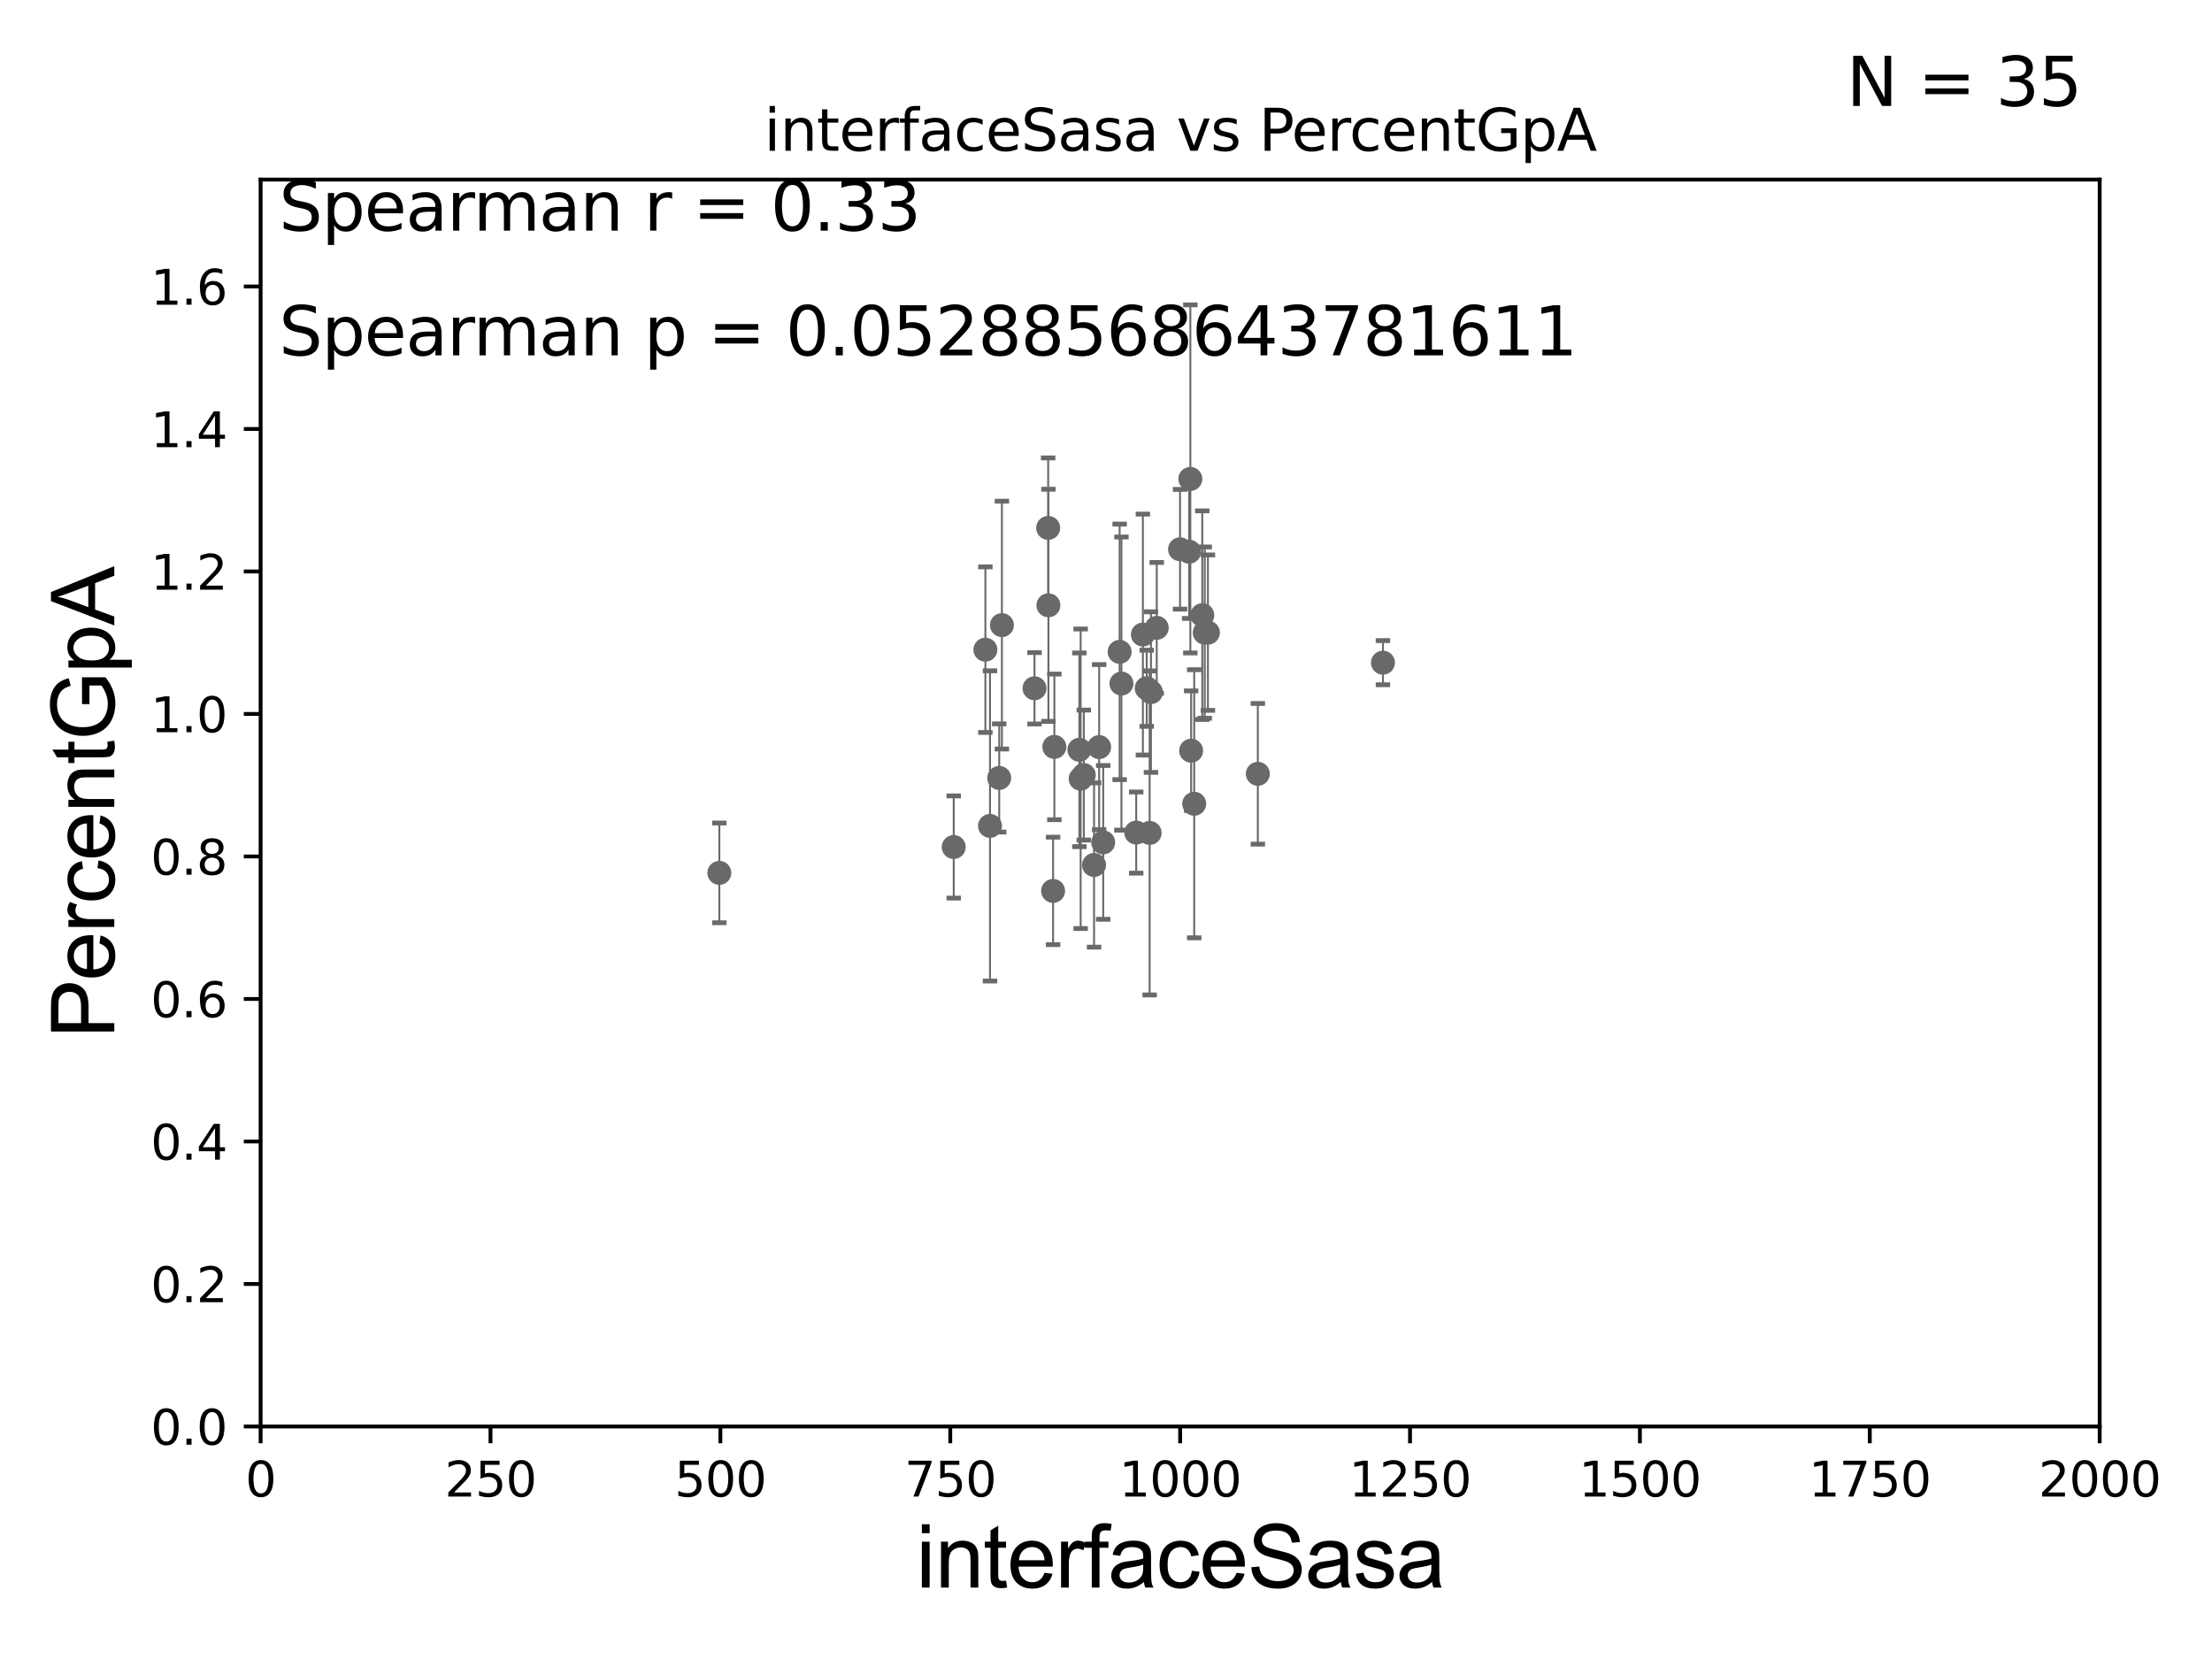 <?xml version="1.0" encoding="utf-8" standalone="no"?>
<!DOCTYPE svg PUBLIC "-//W3C//DTD SVG 1.1//EN"
  "http://www.w3.org/Graphics/SVG/1.1/DTD/svg11.dtd">
<svg xmlns:xlink="http://www.w3.org/1999/xlink" width="460.8pt" height="345.6pt" viewBox="0 0 460.8 345.6" xmlns="http://www.w3.org/2000/svg" version="1.1">
 <defs>
  <style type="text/css">*{stroke-linejoin: round; stroke-linecap: butt}</style>
 </defs>
 <g id="figure_1">
  <g id="patch_1">
   <path d="M 0 345.6 
L 460.8 345.6 
L 460.8 0 
L 0 0 
z
" style="fill: #ffffff"/>
  </g>
  <g id="axes_1">
   <g id="patch_2">
    <path d="M 54.29 297.16 
L 437.4 297.16 
L 437.4 37.411 
L 54.29 37.411 
z
" style="fill: #ffffff"/>
   </g>
   <g id="PathCollection_1">
    <defs>
     <path id="md5ddbb524d" d="M 0 1.118 
C 0.297 1.118 0.581 1 0.791 0.791 
C 1 0.581 1.118 0.297 1.118 0 
C 1.118 -0.297 1 -0.581 0.791 -0.791 
C 0.581 -1 0.297 -1.118 0 -1.118 
C -0.297 -1.118 -0.581 -1 -0.791 -0.791 
C -1 -0.581 -1.118 -0.297 -1.118 0 
C -1.118 0.297 -1 0.581 -0.791 0.791 
C -0.581 1 -0.297 1.118 0 1.118 
z
" style="stroke: #696969"/>
    </defs>
    <g clip-path="url(#p990dd0acc7)">
     <use xlink:href="#md5ddbb524d" x="238.884" y="143.379" style="fill: #696969; stroke: #696969"/>
     <use xlink:href="#md5ddbb524d" x="240.972" y="130.79" style="fill: #696969; stroke: #696969"/>
     <use xlink:href="#md5ddbb524d" x="208.716" y="130.224" style="fill: #696969; stroke: #696969"/>
     <use xlink:href="#md5ddbb524d" x="288.094" y="138.048" style="fill: #696969; stroke: #696969"/>
     <use xlink:href="#md5ddbb524d" x="219.64" y="155.588" style="fill: #696969; stroke: #696969"/>
     <use xlink:href="#md5ddbb524d" x="245.824" y="114.422" style="fill: #696969; stroke: #696969"/>
     <use xlink:href="#md5ddbb524d" x="198.678" y="176.448" style="fill: #696969; stroke: #696969"/>
     <use xlink:href="#md5ddbb524d" x="247.973" y="99.765" style="fill: #696969; stroke: #696969"/>
     <use xlink:href="#md5ddbb524d" x="218.403" y="126.093" style="fill: #696969; stroke: #696969"/>
     <use xlink:href="#md5ddbb524d" x="225.774" y="161.454" style="fill: #696969; stroke: #696969"/>
     <use xlink:href="#md5ddbb524d" x="208.153" y="162.059" style="fill: #696969; stroke: #696969"/>
     <use xlink:href="#md5ddbb524d" x="206.235" y="172.053" style="fill: #696969; stroke: #696969"/>
     <use xlink:href="#md5ddbb524d" x="239.493" y="173.512" style="fill: #696969; stroke: #696969"/>
     <use xlink:href="#md5ddbb524d" x="224.849" y="156.194" style="fill: #696969; stroke: #696969"/>
     <use xlink:href="#md5ddbb524d" x="229.818" y="175.487" style="fill: #696969; stroke: #696969"/>
     <use xlink:href="#md5ddbb524d" x="219.38" y="185.593" style="fill: #696969; stroke: #696969"/>
     <use xlink:href="#md5ddbb524d" x="205.272" y="135.341" style="fill: #696969; stroke: #696969"/>
     <use xlink:href="#md5ddbb524d" x="225.119" y="162.23" style="fill: #696969; stroke: #696969"/>
     <use xlink:href="#md5ddbb524d" x="228.971" y="155.633" style="fill: #696969; stroke: #696969"/>
     <use xlink:href="#md5ddbb524d" x="238.085" y="132.192" style="fill: #696969; stroke: #696969"/>
     <use xlink:href="#md5ddbb524d" x="262.031" y="161.202" style="fill: #696969; stroke: #696969"/>
     <use xlink:href="#md5ddbb524d" x="250.458" y="128.148" style="fill: #696969; stroke: #696969"/>
     <use xlink:href="#md5ddbb524d" x="215.51" y="143.381" style="fill: #696969; stroke: #696969"/>
     <use xlink:href="#md5ddbb524d" x="248.136" y="156.382" style="fill: #696969; stroke: #696969"/>
     <use xlink:href="#md5ddbb524d" x="247.716" y="114.931" style="fill: #696969; stroke: #696969"/>
     <use xlink:href="#md5ddbb524d" x="233.618" y="142.396" style="fill: #696969; stroke: #696969"/>
     <use xlink:href="#md5ddbb524d" x="218.353" y="109.972" style="fill: #696969; stroke: #696969"/>
     <use xlink:href="#md5ddbb524d" x="236.694" y="173.439" style="fill: #696969; stroke: #696969"/>
     <use xlink:href="#md5ddbb524d" x="248.776" y="167.44" style="fill: #696969; stroke: #696969"/>
     <use xlink:href="#md5ddbb524d" x="250.973" y="131.784" style="fill: #696969; stroke: #696969"/>
     <use xlink:href="#md5ddbb524d" x="239.765" y="144.177" style="fill: #696969; stroke: #696969"/>
     <use xlink:href="#md5ddbb524d" x="251.634" y="131.79" style="fill: #696969; stroke: #696969"/>
     <use xlink:href="#md5ddbb524d" x="233.239" y="135.793" style="fill: #696969; stroke: #696969"/>
     <use xlink:href="#md5ddbb524d" x="227.912" y="180.191" style="fill: #696969; stroke: #696969"/>
     <use xlink:href="#md5ddbb524d" x="149.851" y="181.837" style="fill: #696969; stroke: #696969"/>
    </g>
   </g>
   <g id="matplotlib.axis_1">
    <g id="xtick_1">
     <g id="line2d_1">
      <defs>
       <path id="m8bd90daab7" d="M 0 0 
L 0 3.5 
" style="stroke: #000000; stroke-width: 0.8"/>
      </defs>
      <g>
       <use xlink:href="#m8bd90daab7" x="54.29" y="297.16" style="stroke: #000000; stroke-width: 0.8"/>
      </g>
     </g>
     <g id="text_1">
      <!-- 0 -->
      <g transform="translate(51.109 311.758)scale(0.1 -0.1)">
       <defs>
        <path id="DejaVuSans-30" d="M 2034 4250 
Q 1547 4250 1301 3770 
Q 1056 3291 1056 2328 
Q 1056 1369 1301 889 
Q 1547 409 2034 409 
Q 2525 409 2770 889 
Q 3016 1369 3016 2328 
Q 3016 3291 2770 3770 
Q 2525 4250 2034 4250 
z
M 2034 4750 
Q 2819 4750 3233 4129 
Q 3647 3509 3647 2328 
Q 3647 1150 3233 529 
Q 2819 -91 2034 -91 
Q 1250 -91 836 529 
Q 422 1150 422 2328 
Q 422 3509 836 4129 
Q 1250 4750 2034 4750 
z
" transform="scale(0.016)"/>
       </defs>
       <use xlink:href="#DejaVuSans-30"/>
      </g>
     </g>
    </g>
    <g id="xtick_2">
     <g id="line2d_2">
      <g>
       <use xlink:href="#m8bd90daab7" x="102.179" y="297.16" style="stroke: #000000; stroke-width: 0.8"/>
      </g>
     </g>
     <g id="text_2">
      <!-- 250 -->
      <g transform="translate(92.635 311.758)scale(0.1 -0.1)">
       <defs>
        <path id="DejaVuSans-32" d="M 1228 531 
L 3431 531 
L 3431 0 
L 469 0 
L 469 531 
Q 828 903 1448 1529 
Q 2069 2156 2228 2338 
Q 2531 2678 2651 2914 
Q 2772 3150 2772 3378 
Q 2772 3750 2511 3984 
Q 2250 4219 1831 4219 
Q 1534 4219 1204 4116 
Q 875 4013 500 3803 
L 500 4441 
Q 881 4594 1212 4672 
Q 1544 4750 1819 4750 
Q 2544 4750 2975 4387 
Q 3406 4025 3406 3419 
Q 3406 3131 3298 2873 
Q 3191 2616 2906 2266 
Q 2828 2175 2409 1742 
Q 1991 1309 1228 531 
z
" transform="scale(0.016)"/>
        <path id="DejaVuSans-35" d="M 691 4666 
L 3169 4666 
L 3169 4134 
L 1269 4134 
L 1269 2991 
Q 1406 3038 1543 3061 
Q 1681 3084 1819 3084 
Q 2600 3084 3056 2656 
Q 3513 2228 3513 1497 
Q 3513 744 3044 326 
Q 2575 -91 1722 -91 
Q 1428 -91 1123 -41 
Q 819 9 494 109 
L 494 744 
Q 775 591 1075 516 
Q 1375 441 1709 441 
Q 2250 441 2565 725 
Q 2881 1009 2881 1497 
Q 2881 1984 2565 2268 
Q 2250 2553 1709 2553 
Q 1456 2553 1204 2497 
Q 953 2441 691 2322 
L 691 4666 
z
" transform="scale(0.016)"/>
       </defs>
       <use xlink:href="#DejaVuSans-32"/>
       <use xlink:href="#DejaVuSans-35" x="63.623"/>
       <use xlink:href="#DejaVuSans-30" x="127.246"/>
      </g>
     </g>
    </g>
    <g id="xtick_3">
     <g id="line2d_3">
      <g>
       <use xlink:href="#m8bd90daab7" x="150.067" y="297.16" style="stroke: #000000; stroke-width: 0.8"/>
      </g>
     </g>
     <g id="text_3">
      <!-- 500 -->
      <g transform="translate(140.524 311.758)scale(0.1 -0.1)">
       <use xlink:href="#DejaVuSans-35"/>
       <use xlink:href="#DejaVuSans-30" x="63.623"/>
       <use xlink:href="#DejaVuSans-30" x="127.246"/>
      </g>
     </g>
    </g>
    <g id="xtick_4">
     <g id="line2d_4">
      <g>
       <use xlink:href="#m8bd90daab7" x="197.956" y="297.16" style="stroke: #000000; stroke-width: 0.8"/>
      </g>
     </g>
     <g id="text_4">
      <!-- 750 -->
      <g transform="translate(188.412 311.758)scale(0.1 -0.1)">
       <defs>
        <path id="DejaVuSans-37" d="M 525 4666 
L 3525 4666 
L 3525 4397 
L 1831 0 
L 1172 0 
L 2766 4134 
L 525 4134 
L 525 4666 
z
" transform="scale(0.016)"/>
       </defs>
       <use xlink:href="#DejaVuSans-37"/>
       <use xlink:href="#DejaVuSans-35" x="63.623"/>
       <use xlink:href="#DejaVuSans-30" x="127.246"/>
      </g>
     </g>
    </g>
    <g id="xtick_5">
     <g id="line2d_5">
      <g>
       <use xlink:href="#m8bd90daab7" x="245.845" y="297.16" style="stroke: #000000; stroke-width: 0.8"/>
      </g>
     </g>
     <g id="text_5">
      <!-- 1000 -->
      <g transform="translate(233.12 311.758)scale(0.1 -0.1)">
       <defs>
        <path id="DejaVuSans-31" d="M 794 531 
L 1825 531 
L 1825 4091 
L 703 3866 
L 703 4441 
L 1819 4666 
L 2450 4666 
L 2450 531 
L 3481 531 
L 3481 0 
L 794 0 
L 794 531 
z
" transform="scale(0.016)"/>
       </defs>
       <use xlink:href="#DejaVuSans-31"/>
       <use xlink:href="#DejaVuSans-30" x="63.623"/>
       <use xlink:href="#DejaVuSans-30" x="127.246"/>
       <use xlink:href="#DejaVuSans-30" x="190.869"/>
      </g>
     </g>
    </g>
    <g id="xtick_6">
     <g id="line2d_6">
      <g>
       <use xlink:href="#m8bd90daab7" x="293.734" y="297.16" style="stroke: #000000; stroke-width: 0.8"/>
      </g>
     </g>
     <g id="text_6">
      <!-- 1250 -->
      <g transform="translate(281.009 311.758)scale(0.1 -0.1)">
       <use xlink:href="#DejaVuSans-31"/>
       <use xlink:href="#DejaVuSans-32" x="63.623"/>
       <use xlink:href="#DejaVuSans-35" x="127.246"/>
       <use xlink:href="#DejaVuSans-30" x="190.869"/>
      </g>
     </g>
    </g>
    <g id="xtick_7">
     <g id="line2d_7">
      <g>
       <use xlink:href="#m8bd90daab7" x="341.623" y="297.16" style="stroke: #000000; stroke-width: 0.8"/>
      </g>
     </g>
     <g id="text_7">
      <!-- 1500 -->
      <g transform="translate(328.897 311.758)scale(0.1 -0.1)">
       <use xlink:href="#DejaVuSans-31"/>
       <use xlink:href="#DejaVuSans-35" x="63.623"/>
       <use xlink:href="#DejaVuSans-30" x="127.246"/>
       <use xlink:href="#DejaVuSans-30" x="190.869"/>
      </g>
     </g>
    </g>
    <g id="xtick_8">
     <g id="line2d_8">
      <g>
       <use xlink:href="#m8bd90daab7" x="389.511" y="297.16" style="stroke: #000000; stroke-width: 0.8"/>
      </g>
     </g>
     <g id="text_8">
      <!-- 1750 -->
      <g transform="translate(376.786 311.758)scale(0.1 -0.1)">
       <use xlink:href="#DejaVuSans-31"/>
       <use xlink:href="#DejaVuSans-37" x="63.623"/>
       <use xlink:href="#DejaVuSans-35" x="127.246"/>
       <use xlink:href="#DejaVuSans-30" x="190.869"/>
      </g>
     </g>
    </g>
    <g id="xtick_9">
     <g id="line2d_9">
      <g>
       <use xlink:href="#m8bd90daab7" x="437.4" y="297.16" style="stroke: #000000; stroke-width: 0.8"/>
      </g>
     </g>
     <g id="text_9">
      <!-- 2000 -->
      <g transform="translate(424.675 311.758)scale(0.1 -0.1)">
       <use xlink:href="#DejaVuSans-32"/>
       <use xlink:href="#DejaVuSans-30" x="63.623"/>
       <use xlink:href="#DejaVuSans-30" x="127.246"/>
       <use xlink:href="#DejaVuSans-30" x="190.869"/>
      </g>
     </g>
    </g>
    <g id="text_10">
     <!-- interfaceSasa -->
     <g transform="translate(190.816 330.722)scale(0.18 -0.18)">
      <defs>
       <path id="ArialMT-69" d="M 425 3934 
L 425 4581 
L 988 4581 
L 988 3934 
L 425 3934 
z
M 425 0 
L 425 3319 
L 988 3319 
L 988 0 
L 425 0 
z
" transform="scale(0.016)"/>
       <path id="ArialMT-6e" d="M 422 0 
L 422 3319 
L 928 3319 
L 928 2847 
Q 1294 3394 1984 3394 
Q 2284 3394 2536 3286 
Q 2788 3178 2913 3003 
Q 3038 2828 3088 2588 
Q 3119 2431 3119 2041 
L 3119 0 
L 2556 0 
L 2556 2019 
Q 2556 2363 2490 2533 
Q 2425 2703 2258 2804 
Q 2091 2906 1866 2906 
Q 1506 2906 1245 2678 
Q 984 2450 984 1813 
L 984 0 
L 422 0 
z
" transform="scale(0.016)"/>
       <path id="ArialMT-74" d="M 1650 503 
L 1731 6 
Q 1494 -44 1306 -44 
Q 1000 -44 831 53 
Q 663 150 594 308 
Q 525 466 525 972 
L 525 2881 
L 113 2881 
L 113 3319 
L 525 3319 
L 525 4141 
L 1084 4478 
L 1084 3319 
L 1650 3319 
L 1650 2881 
L 1084 2881 
L 1084 941 
Q 1084 700 1114 631 
Q 1144 563 1211 522 
Q 1278 481 1403 481 
Q 1497 481 1650 503 
z
" transform="scale(0.016)"/>
       <path id="ArialMT-65" d="M 2694 1069 
L 3275 997 
Q 3138 488 2766 206 
Q 2394 -75 1816 -75 
Q 1088 -75 661 373 
Q 234 822 234 1631 
Q 234 2469 665 2931 
Q 1097 3394 1784 3394 
Q 2450 3394 2872 2941 
Q 3294 2488 3294 1666 
Q 3294 1616 3291 1516 
L 816 1516 
Q 847 969 1125 678 
Q 1403 388 1819 388 
Q 2128 388 2347 550 
Q 2566 713 2694 1069 
z
M 847 1978 
L 2700 1978 
Q 2663 2397 2488 2606 
Q 2219 2931 1791 2931 
Q 1403 2931 1139 2672 
Q 875 2413 847 1978 
z
" transform="scale(0.016)"/>
       <path id="ArialMT-72" d="M 416 0 
L 416 3319 
L 922 3319 
L 922 2816 
Q 1116 3169 1280 3281 
Q 1444 3394 1641 3394 
Q 1925 3394 2219 3213 
L 2025 2691 
Q 1819 2813 1613 2813 
Q 1428 2813 1281 2702 
Q 1134 2591 1072 2394 
Q 978 2094 978 1738 
L 978 0 
L 416 0 
z
" transform="scale(0.016)"/>
       <path id="ArialMT-66" d="M 556 0 
L 556 2881 
L 59 2881 
L 59 3319 
L 556 3319 
L 556 3672 
Q 556 4006 616 4169 
Q 697 4388 901 4523 
Q 1106 4659 1475 4659 
Q 1713 4659 2000 4603 
L 1916 4113 
Q 1741 4144 1584 4144 
Q 1328 4144 1222 4034 
Q 1116 3925 1116 3625 
L 1116 3319 
L 1763 3319 
L 1763 2881 
L 1116 2881 
L 1116 0 
L 556 0 
z
" transform="scale(0.016)"/>
       <path id="ArialMT-61" d="M 2588 409 
Q 2275 144 1986 34 
Q 1697 -75 1366 -75 
Q 819 -75 525 192 
Q 231 459 231 875 
Q 231 1119 342 1320 
Q 453 1522 633 1644 
Q 813 1766 1038 1828 
Q 1203 1872 1538 1913 
Q 2219 1994 2541 2106 
Q 2544 2222 2544 2253 
Q 2544 2597 2384 2738 
Q 2169 2928 1744 2928 
Q 1347 2928 1158 2789 
Q 969 2650 878 2297 
L 328 2372 
Q 403 2725 575 2942 
Q 747 3159 1072 3276 
Q 1397 3394 1825 3394 
Q 2250 3394 2515 3294 
Q 2781 3194 2906 3042 
Q 3031 2891 3081 2659 
Q 3109 2516 3109 2141 
L 3109 1391 
Q 3109 606 3145 398 
Q 3181 191 3288 0 
L 2700 0 
Q 2613 175 2588 409 
z
M 2541 1666 
Q 2234 1541 1622 1453 
Q 1275 1403 1131 1340 
Q 988 1278 909 1158 
Q 831 1038 831 891 
Q 831 666 1001 516 
Q 1172 366 1500 366 
Q 1825 366 2078 508 
Q 2331 650 2450 897 
Q 2541 1088 2541 1459 
L 2541 1666 
z
" transform="scale(0.016)"/>
       <path id="ArialMT-63" d="M 2588 1216 
L 3141 1144 
Q 3050 572 2676 248 
Q 2303 -75 1759 -75 
Q 1078 -75 664 370 
Q 250 816 250 1647 
Q 250 2184 428 2587 
Q 606 2991 970 3192 
Q 1334 3394 1763 3394 
Q 2303 3394 2647 3120 
Q 2991 2847 3088 2344 
L 2541 2259 
Q 2463 2594 2264 2762 
Q 2066 2931 1784 2931 
Q 1359 2931 1093 2626 
Q 828 2322 828 1663 
Q 828 994 1084 691 
Q 1341 388 1753 388 
Q 2084 388 2306 591 
Q 2528 794 2588 1216 
z
" transform="scale(0.016)"/>
       <path id="ArialMT-53" d="M 288 1472 
L 859 1522 
Q 900 1178 1048 958 
Q 1197 738 1509 602 
Q 1822 466 2213 466 
Q 2559 466 2825 569 
Q 3091 672 3220 851 
Q 3350 1031 3350 1244 
Q 3350 1459 3225 1620 
Q 3100 1781 2813 1891 
Q 2628 1963 1997 2114 
Q 1366 2266 1113 2400 
Q 784 2572 623 2826 
Q 463 3081 463 3397 
Q 463 3744 659 4045 
Q 856 4347 1234 4503 
Q 1613 4659 2075 4659 
Q 2584 4659 2973 4495 
Q 3363 4331 3572 4012 
Q 3781 3694 3797 3291 
L 3216 3247 
Q 3169 3681 2898 3903 
Q 2628 4125 2100 4125 
Q 1550 4125 1298 3923 
Q 1047 3722 1047 3438 
Q 1047 3191 1225 3031 
Q 1400 2872 2139 2705 
Q 2878 2538 3153 2413 
Q 3553 2228 3743 1945 
Q 3934 1663 3934 1294 
Q 3934 928 3725 604 
Q 3516 281 3123 101 
Q 2731 -78 2241 -78 
Q 1619 -78 1198 103 
Q 778 284 539 648 
Q 300 1013 288 1472 
z
" transform="scale(0.016)"/>
       <path id="ArialMT-73" d="M 197 991 
L 753 1078 
Q 800 744 1014 566 
Q 1228 388 1613 388 
Q 2000 388 2187 545 
Q 2375 703 2375 916 
Q 2375 1106 2209 1216 
Q 2094 1291 1634 1406 
Q 1016 1563 777 1677 
Q 538 1791 414 1992 
Q 291 2194 291 2438 
Q 291 2659 392 2848 
Q 494 3038 669 3163 
Q 800 3259 1026 3326 
Q 1253 3394 1513 3394 
Q 1903 3394 2198 3281 
Q 2494 3169 2634 2976 
Q 2775 2784 2828 2463 
L 2278 2388 
Q 2241 2644 2061 2787 
Q 1881 2931 1553 2931 
Q 1166 2931 1000 2803 
Q 834 2675 834 2503 
Q 834 2394 903 2306 
Q 972 2216 1119 2156 
Q 1203 2125 1616 2013 
Q 2213 1853 2448 1751 
Q 2684 1650 2818 1456 
Q 2953 1263 2953 975 
Q 2953 694 2789 445 
Q 2625 197 2315 61 
Q 2006 -75 1616 -75 
Q 969 -75 630 194 
Q 291 463 197 991 
z
" transform="scale(0.016)"/>
      </defs>
      <use xlink:href="#ArialMT-69"/>
      <use xlink:href="#ArialMT-6e" x="22.217"/>
      <use xlink:href="#ArialMT-74" x="77.832"/>
      <use xlink:href="#ArialMT-65" x="105.615"/>
      <use xlink:href="#ArialMT-72" x="161.23"/>
      <use xlink:href="#ArialMT-66" x="194.531"/>
      <use xlink:href="#ArialMT-61" x="222.314"/>
      <use xlink:href="#ArialMT-63" x="277.93"/>
      <use xlink:href="#ArialMT-65" x="327.93"/>
      <use xlink:href="#ArialMT-53" x="383.545"/>
      <use xlink:href="#ArialMT-61" x="450.244"/>
      <use xlink:href="#ArialMT-73" x="505.859"/>
      <use xlink:href="#ArialMT-61" x="555.859"/>
     </g>
    </g>
   </g>
   <g id="matplotlib.axis_2">
    <g id="ytick_1">
     <g id="line2d_10">
      <defs>
       <path id="mdb031e4c78" d="M 0 0 
L -3.5 0 
" style="stroke: #000000; stroke-width: 0.8"/>
      </defs>
      <g>
       <use xlink:href="#mdb031e4c78" x="54.29" y="297.16" style="stroke: #000000; stroke-width: 0.8"/>
      </g>
     </g>
     <g id="text_11">
      <!-- 0.0 -->
      <g transform="translate(31.387 300.959)scale(0.1 -0.1)">
       <defs>
        <path id="DejaVuSans-2e" d="M 684 794 
L 1344 794 
L 1344 0 
L 684 0 
L 684 794 
z
" transform="scale(0.016)"/>
       </defs>
       <use xlink:href="#DejaVuSans-30"/>
       <use xlink:href="#DejaVuSans-2e" x="63.623"/>
       <use xlink:href="#DejaVuSans-30" x="95.41"/>
      </g>
     </g>
    </g>
    <g id="ytick_2">
     <g id="line2d_11">
      <g>
       <use xlink:href="#mdb031e4c78" x="54.29" y="267.474" style="stroke: #000000; stroke-width: 0.8"/>
      </g>
     </g>
     <g id="text_12">
      <!-- 0.2 -->
      <g transform="translate(31.387 271.274)scale(0.1 -0.1)">
       <use xlink:href="#DejaVuSans-30"/>
       <use xlink:href="#DejaVuSans-2e" x="63.623"/>
       <use xlink:href="#DejaVuSans-32" x="95.41"/>
      </g>
     </g>
    </g>
    <g id="ytick_3">
     <g id="line2d_12">
      <g>
       <use xlink:href="#mdb031e4c78" x="54.29" y="237.789" style="stroke: #000000; stroke-width: 0.8"/>
      </g>
     </g>
     <g id="text_13">
      <!-- 0.4 -->
      <g transform="translate(31.387 241.588)scale(0.1 -0.1)">
       <defs>
        <path id="DejaVuSans-34" d="M 2419 4116 
L 825 1625 
L 2419 1625 
L 2419 4116 
z
M 2253 4666 
L 3047 4666 
L 3047 1625 
L 3713 1625 
L 3713 1100 
L 3047 1100 
L 3047 0 
L 2419 0 
L 2419 1100 
L 313 1100 
L 313 1709 
L 2253 4666 
z
" transform="scale(0.016)"/>
       </defs>
       <use xlink:href="#DejaVuSans-30"/>
       <use xlink:href="#DejaVuSans-2e" x="63.623"/>
       <use xlink:href="#DejaVuSans-34" x="95.41"/>
      </g>
     </g>
    </g>
    <g id="ytick_4">
     <g id="line2d_13">
      <g>
       <use xlink:href="#mdb031e4c78" x="54.29" y="208.103" style="stroke: #000000; stroke-width: 0.8"/>
      </g>
     </g>
     <g id="text_14">
      <!-- 0.6 -->
      <g transform="translate(31.387 211.902)scale(0.1 -0.1)">
       <defs>
        <path id="DejaVuSans-36" d="M 2113 2584 
Q 1688 2584 1439 2293 
Q 1191 2003 1191 1497 
Q 1191 994 1439 701 
Q 1688 409 2113 409 
Q 2538 409 2786 701 
Q 3034 994 3034 1497 
Q 3034 2003 2786 2293 
Q 2538 2584 2113 2584 
z
M 3366 4563 
L 3366 3988 
Q 3128 4100 2886 4159 
Q 2644 4219 2406 4219 
Q 1781 4219 1451 3797 
Q 1122 3375 1075 2522 
Q 1259 2794 1537 2939 
Q 1816 3084 2150 3084 
Q 2853 3084 3261 2657 
Q 3669 2231 3669 1497 
Q 3669 778 3244 343 
Q 2819 -91 2113 -91 
Q 1303 -91 875 529 
Q 447 1150 447 2328 
Q 447 3434 972 4092 
Q 1497 4750 2381 4750 
Q 2619 4750 2861 4703 
Q 3103 4656 3366 4563 
z
" transform="scale(0.016)"/>
       </defs>
       <use xlink:href="#DejaVuSans-30"/>
       <use xlink:href="#DejaVuSans-2e" x="63.623"/>
       <use xlink:href="#DejaVuSans-36" x="95.41"/>
      </g>
     </g>
    </g>
    <g id="ytick_5">
     <g id="line2d_14">
      <g>
       <use xlink:href="#mdb031e4c78" x="54.29" y="178.418" style="stroke: #000000; stroke-width: 0.8"/>
      </g>
     </g>
     <g id="text_15">
      <!-- 0.8 -->
      <g transform="translate(31.387 182.217)scale(0.1 -0.1)">
       <defs>
        <path id="DejaVuSans-38" d="M 2034 2216 
Q 1584 2216 1326 1975 
Q 1069 1734 1069 1313 
Q 1069 891 1326 650 
Q 1584 409 2034 409 
Q 2484 409 2743 651 
Q 3003 894 3003 1313 
Q 3003 1734 2745 1975 
Q 2488 2216 2034 2216 
z
M 1403 2484 
Q 997 2584 770 2862 
Q 544 3141 544 3541 
Q 544 4100 942 4425 
Q 1341 4750 2034 4750 
Q 2731 4750 3128 4425 
Q 3525 4100 3525 3541 
Q 3525 3141 3298 2862 
Q 3072 2584 2669 2484 
Q 3125 2378 3379 2068 
Q 3634 1759 3634 1313 
Q 3634 634 3220 271 
Q 2806 -91 2034 -91 
Q 1263 -91 848 271 
Q 434 634 434 1313 
Q 434 1759 690 2068 
Q 947 2378 1403 2484 
z
M 1172 3481 
Q 1172 3119 1398 2916 
Q 1625 2713 2034 2713 
Q 2441 2713 2670 2916 
Q 2900 3119 2900 3481 
Q 2900 3844 2670 4047 
Q 2441 4250 2034 4250 
Q 1625 4250 1398 4047 
Q 1172 3844 1172 3481 
z
" transform="scale(0.016)"/>
       </defs>
       <use xlink:href="#DejaVuSans-30"/>
       <use xlink:href="#DejaVuSans-2e" x="63.623"/>
       <use xlink:href="#DejaVuSans-38" x="95.41"/>
      </g>
     </g>
    </g>
    <g id="ytick_6">
     <g id="line2d_15">
      <g>
       <use xlink:href="#mdb031e4c78" x="54.29" y="148.732" style="stroke: #000000; stroke-width: 0.8"/>
      </g>
     </g>
     <g id="text_16">
      <!-- 1.0 -->
      <g transform="translate(31.387 152.531)scale(0.1 -0.1)">
       <use xlink:href="#DejaVuSans-31"/>
       <use xlink:href="#DejaVuSans-2e" x="63.623"/>
       <use xlink:href="#DejaVuSans-30" x="95.41"/>
      </g>
     </g>
    </g>
    <g id="ytick_7">
     <g id="line2d_16">
      <g>
       <use xlink:href="#mdb031e4c78" x="54.29" y="119.047" style="stroke: #000000; stroke-width: 0.8"/>
      </g>
     </g>
     <g id="text_17">
      <!-- 1.2 -->
      <g transform="translate(31.387 122.846)scale(0.1 -0.1)">
       <use xlink:href="#DejaVuSans-31"/>
       <use xlink:href="#DejaVuSans-2e" x="63.623"/>
       <use xlink:href="#DejaVuSans-32" x="95.41"/>
      </g>
     </g>
    </g>
    <g id="ytick_8">
     <g id="line2d_17">
      <g>
       <use xlink:href="#mdb031e4c78" x="54.29" y="89.361" style="stroke: #000000; stroke-width: 0.8"/>
      </g>
     </g>
     <g id="text_18">
      <!-- 1.4 -->
      <g transform="translate(31.387 93.16)scale(0.1 -0.1)">
       <use xlink:href="#DejaVuSans-31"/>
       <use xlink:href="#DejaVuSans-2e" x="63.623"/>
       <use xlink:href="#DejaVuSans-34" x="95.41"/>
      </g>
     </g>
    </g>
    <g id="ytick_9">
     <g id="line2d_18">
      <g>
       <use xlink:href="#mdb031e4c78" x="54.29" y="59.675" style="stroke: #000000; stroke-width: 0.8"/>
      </g>
     </g>
     <g id="text_19">
      <!-- 1.6 -->
      <g transform="translate(31.387 63.475)scale(0.1 -0.1)">
       <use xlink:href="#DejaVuSans-31"/>
       <use xlink:href="#DejaVuSans-2e" x="63.623"/>
       <use xlink:href="#DejaVuSans-36" x="95.41"/>
      </g>
     </g>
    </g>
    <g id="text_20">
     <!-- PercentGpA -->
     <g transform="translate(23.809 216.309)rotate(-90)scale(0.18 -0.18)">
      <defs>
       <path id="ArialMT-50" d="M 494 0 
L 494 4581 
L 2222 4581 
Q 2678 4581 2919 4538 
Q 3256 4481 3484 4323 
Q 3713 4166 3852 3881 
Q 3991 3597 3991 3256 
Q 3991 2672 3619 2267 
Q 3247 1863 2275 1863 
L 1100 1863 
L 1100 0 
L 494 0 
z
M 1100 2403 
L 2284 2403 
Q 2872 2403 3119 2622 
Q 3366 2841 3366 3238 
Q 3366 3525 3220 3729 
Q 3075 3934 2838 4000 
Q 2684 4041 2272 4041 
L 1100 4041 
L 1100 2403 
z
" transform="scale(0.016)"/>
       <path id="ArialMT-47" d="M 2638 1797 
L 2638 2334 
L 4578 2338 
L 4578 638 
Q 4131 281 3656 101 
Q 3181 -78 2681 -78 
Q 2006 -78 1454 211 
Q 903 500 622 1047 
Q 341 1594 341 2269 
Q 341 2938 620 3517 
Q 900 4097 1425 4378 
Q 1950 4659 2634 4659 
Q 3131 4659 3532 4498 
Q 3934 4338 4162 4050 
Q 4391 3763 4509 3300 
L 3963 3150 
Q 3859 3500 3706 3700 
Q 3553 3900 3268 4020 
Q 2984 4141 2638 4141 
Q 2222 4141 1919 4014 
Q 1616 3888 1430 3681 
Q 1244 3475 1141 3228 
Q 966 2803 966 2306 
Q 966 1694 1177 1281 
Q 1388 869 1791 669 
Q 2194 469 2647 469 
Q 3041 469 3416 620 
Q 3791 772 3984 944 
L 3984 1797 
L 2638 1797 
z
" transform="scale(0.016)"/>
       <path id="ArialMT-70" d="M 422 -1272 
L 422 3319 
L 934 3319 
L 934 2888 
Q 1116 3141 1344 3267 
Q 1572 3394 1897 3394 
Q 2322 3394 2647 3175 
Q 2972 2956 3137 2557 
Q 3303 2159 3303 1684 
Q 3303 1175 3120 767 
Q 2938 359 2589 142 
Q 2241 -75 1856 -75 
Q 1575 -75 1351 44 
Q 1128 163 984 344 
L 984 -1272 
L 422 -1272 
z
M 931 1641 
Q 931 1000 1190 694 
Q 1450 388 1819 388 
Q 2194 388 2461 705 
Q 2728 1022 2728 1688 
Q 2728 2322 2467 2637 
Q 2206 2953 1844 2953 
Q 1484 2953 1207 2617 
Q 931 2281 931 1641 
z
" transform="scale(0.016)"/>
       <path id="ArialMT-41" d="M -9 0 
L 1750 4581 
L 2403 4581 
L 4278 0 
L 3588 0 
L 3053 1388 
L 1138 1388 
L 634 0 
L -9 0 
z
M 1313 1881 
L 2866 1881 
L 2388 3150 
Q 2169 3728 2063 4100 
Q 1975 3659 1816 3225 
L 1313 1881 
z
" transform="scale(0.016)"/>
      </defs>
      <use xlink:href="#ArialMT-50"/>
      <use xlink:href="#ArialMT-65" x="66.699"/>
      <use xlink:href="#ArialMT-72" x="122.314"/>
      <use xlink:href="#ArialMT-63" x="155.615"/>
      <use xlink:href="#ArialMT-65" x="205.615"/>
      <use xlink:href="#ArialMT-6e" x="261.23"/>
      <use xlink:href="#ArialMT-74" x="316.846"/>
      <use xlink:href="#ArialMT-47" x="344.629"/>
      <use xlink:href="#ArialMT-70" x="422.412"/>
      <use xlink:href="#ArialMT-41" x="478.027"/>
     </g>
    </g>
   </g>
   <g id="LineCollection_1">
    <path d="M 238.884 151.307 
L 238.884 135.451 
" clip-path="url(#p990dd0acc7)" style="fill: none; stroke: #696969; stroke-width: 0.4"/>
    <path d="M 240.972 144.41 
L 240.972 117.171 
" clip-path="url(#p990dd0acc7)" style="fill: none; stroke: #696969; stroke-width: 0.4"/>
    <path d="M 208.716 156.04 
L 208.716 104.408 
" clip-path="url(#p990dd0acc7)" style="fill: none; stroke: #696969; stroke-width: 0.4"/>
    <path d="M 288.094 142.649 
L 288.094 133.446 
" clip-path="url(#p990dd0acc7)" style="fill: none; stroke: #696969; stroke-width: 0.4"/>
    <path d="M 219.64 170.757 
L 219.64 140.42 
" clip-path="url(#p990dd0acc7)" style="fill: none; stroke: #696969; stroke-width: 0.4"/>
    <path d="M 245.824 126.892 
L 245.824 101.952 
" clip-path="url(#p990dd0acc7)" style="fill: none; stroke: #696969; stroke-width: 0.4"/>
    <path d="M 198.678 187.094 
L 198.678 165.802 
" clip-path="url(#p990dd0acc7)" style="fill: none; stroke: #696969; stroke-width: 0.4"/>
    <path d="M 247.973 136.021 
L 247.973 63.509 
" clip-path="url(#p990dd0acc7)" style="fill: none; stroke: #696969; stroke-width: 0.4"/>
    <path d="M 218.403 150.271 
L 218.403 101.915 
" clip-path="url(#p990dd0acc7)" style="fill: none; stroke: #696969; stroke-width: 0.4"/>
    <path d="M 225.774 174.992 
L 225.774 147.916 
" clip-path="url(#p990dd0acc7)" style="fill: none; stroke: #696969; stroke-width: 0.4"/>
    <path d="M 208.153 173.326 
L 208.153 150.793 
" clip-path="url(#p990dd0acc7)" style="fill: none; stroke: #696969; stroke-width: 0.4"/>
    <path d="M 206.235 204.366 
L 206.235 139.74 
" clip-path="url(#p990dd0acc7)" style="fill: none; stroke: #696969; stroke-width: 0.4"/>
    <path d="M 239.493 207.261 
L 239.493 139.763 
" clip-path="url(#p990dd0acc7)" style="fill: none; stroke: #696969; stroke-width: 0.4"/>
    <path d="M 224.849 176.368 
L 224.849 136.02 
" clip-path="url(#p990dd0acc7)" style="fill: none; stroke: #696969; stroke-width: 0.4"/>
    <path d="M 229.818 191.506 
L 229.818 159.469 
" clip-path="url(#p990dd0acc7)" style="fill: none; stroke: #696969; stroke-width: 0.4"/>
    <path d="M 219.38 196.786 
L 219.38 174.4 
" clip-path="url(#p990dd0acc7)" style="fill: none; stroke: #696969; stroke-width: 0.4"/>
    <path d="M 205.272 152.589 
L 205.272 118.093 
" clip-path="url(#p990dd0acc7)" style="fill: none; stroke: #696969; stroke-width: 0.4"/>
    <path d="M 225.119 193.428 
L 225.119 131.032 
" clip-path="url(#p990dd0acc7)" style="fill: none; stroke: #696969; stroke-width: 0.4"/>
    <path d="M 228.971 172.826 
L 228.971 138.441 
" clip-path="url(#p990dd0acc7)" style="fill: none; stroke: #696969; stroke-width: 0.4"/>
    <path d="M 238.085 157.286 
L 238.085 107.097 
" clip-path="url(#p990dd0acc7)" style="fill: none; stroke: #696969; stroke-width: 0.4"/>
    <path d="M 262.031 175.847 
L 262.031 146.557 
" clip-path="url(#p990dd0acc7)" style="fill: none; stroke: #696969; stroke-width: 0.4"/>
    <path d="M 250.458 149.875 
L 250.458 106.421 
" clip-path="url(#p990dd0acc7)" style="fill: none; stroke: #696969; stroke-width: 0.4"/>
    <path d="M 215.51 150.815 
L 215.51 135.946 
" clip-path="url(#p990dd0acc7)" style="fill: none; stroke: #696969; stroke-width: 0.4"/>
    <path d="M 248.136 168.844 
L 248.136 143.921 
" clip-path="url(#p990dd0acc7)" style="fill: none; stroke: #696969; stroke-width: 0.4"/>
    <path d="M 247.716 128.833 
L 247.716 101.029 
" clip-path="url(#p990dd0acc7)" style="fill: none; stroke: #696969; stroke-width: 0.4"/>
    <path d="M 233.618 172.928 
L 233.618 111.863 
" clip-path="url(#p990dd0acc7)" style="fill: none; stroke: #696969; stroke-width: 0.4"/>
    <path d="M 218.353 124.553 
L 218.353 95.392 
" clip-path="url(#p990dd0acc7)" style="fill: none; stroke: #696969; stroke-width: 0.4"/>
    <path d="M 236.694 181.889 
L 236.694 164.988 
" clip-path="url(#p990dd0acc7)" style="fill: none; stroke: #696969; stroke-width: 0.4"/>
    <path d="M 248.776 195.368 
L 248.776 139.512 
" clip-path="url(#p990dd0acc7)" style="fill: none; stroke: #696969; stroke-width: 0.4"/>
    <path d="M 250.973 149.626 
L 250.973 113.942 
" clip-path="url(#p990dd0acc7)" style="fill: none; stroke: #696969; stroke-width: 0.4"/>
    <path d="M 239.765 160.901 
L 239.765 127.453 
" clip-path="url(#p990dd0acc7)" style="fill: none; stroke: #696969; stroke-width: 0.4"/>
    <path d="M 251.634 147.978 
L 251.634 115.602 
" clip-path="url(#p990dd0acc7)" style="fill: none; stroke: #696969; stroke-width: 0.4"/>
    <path d="M 233.239 162.411 
L 233.239 109.175 
" clip-path="url(#p990dd0acc7)" style="fill: none; stroke: #696969; stroke-width: 0.4"/>
    <path d="M 227.912 197.301 
L 227.912 163.081 
" clip-path="url(#p990dd0acc7)" style="fill: none; stroke: #696969; stroke-width: 0.4"/>
    <path d="M 149.851 192.225 
L 149.851 171.449 
" clip-path="url(#p990dd0acc7)" style="fill: none; stroke: #696969; stroke-width: 0.4"/>
   </g>
   <g id="line2d_19">
    <defs>
     <path id="mf383c11cce" d="M 1.5 0 
L -1.5 -0 
" style="stroke: #696969"/>
    </defs>
    <g clip-path="url(#p990dd0acc7)">
     <use xlink:href="#mf383c11cce" x="238.884" y="151.307" style="fill: #696969; stroke: #696969"/>
     <use xlink:href="#mf383c11cce" x="240.972" y="144.41" style="fill: #696969; stroke: #696969"/>
     <use xlink:href="#mf383c11cce" x="208.716" y="156.04" style="fill: #696969; stroke: #696969"/>
     <use xlink:href="#mf383c11cce" x="288.094" y="142.649" style="fill: #696969; stroke: #696969"/>
     <use xlink:href="#mf383c11cce" x="219.64" y="170.757" style="fill: #696969; stroke: #696969"/>
     <use xlink:href="#mf383c11cce" x="245.824" y="126.892" style="fill: #696969; stroke: #696969"/>
     <use xlink:href="#mf383c11cce" x="198.678" y="187.094" style="fill: #696969; stroke: #696969"/>
     <use xlink:href="#mf383c11cce" x="247.973" y="136.021" style="fill: #696969; stroke: #696969"/>
     <use xlink:href="#mf383c11cce" x="218.403" y="150.271" style="fill: #696969; stroke: #696969"/>
     <use xlink:href="#mf383c11cce" x="225.774" y="174.992" style="fill: #696969; stroke: #696969"/>
     <use xlink:href="#mf383c11cce" x="208.153" y="173.326" style="fill: #696969; stroke: #696969"/>
     <use xlink:href="#mf383c11cce" x="206.235" y="204.366" style="fill: #696969; stroke: #696969"/>
     <use xlink:href="#mf383c11cce" x="239.493" y="207.261" style="fill: #696969; stroke: #696969"/>
     <use xlink:href="#mf383c11cce" x="224.849" y="176.368" style="fill: #696969; stroke: #696969"/>
     <use xlink:href="#mf383c11cce" x="229.818" y="191.506" style="fill: #696969; stroke: #696969"/>
     <use xlink:href="#mf383c11cce" x="219.38" y="196.786" style="fill: #696969; stroke: #696969"/>
     <use xlink:href="#mf383c11cce" x="205.272" y="152.589" style="fill: #696969; stroke: #696969"/>
     <use xlink:href="#mf383c11cce" x="225.119" y="193.428" style="fill: #696969; stroke: #696969"/>
     <use xlink:href="#mf383c11cce" x="228.971" y="172.826" style="fill: #696969; stroke: #696969"/>
     <use xlink:href="#mf383c11cce" x="238.085" y="157.286" style="fill: #696969; stroke: #696969"/>
     <use xlink:href="#mf383c11cce" x="262.031" y="175.847" style="fill: #696969; stroke: #696969"/>
     <use xlink:href="#mf383c11cce" x="250.458" y="149.875" style="fill: #696969; stroke: #696969"/>
     <use xlink:href="#mf383c11cce" x="215.51" y="150.815" style="fill: #696969; stroke: #696969"/>
     <use xlink:href="#mf383c11cce" x="248.136" y="168.844" style="fill: #696969; stroke: #696969"/>
     <use xlink:href="#mf383c11cce" x="247.716" y="128.833" style="fill: #696969; stroke: #696969"/>
     <use xlink:href="#mf383c11cce" x="233.618" y="172.928" style="fill: #696969; stroke: #696969"/>
     <use xlink:href="#mf383c11cce" x="218.353" y="124.553" style="fill: #696969; stroke: #696969"/>
     <use xlink:href="#mf383c11cce" x="236.694" y="181.889" style="fill: #696969; stroke: #696969"/>
     <use xlink:href="#mf383c11cce" x="248.776" y="195.368" style="fill: #696969; stroke: #696969"/>
     <use xlink:href="#mf383c11cce" x="250.973" y="149.626" style="fill: #696969; stroke: #696969"/>
     <use xlink:href="#mf383c11cce" x="239.765" y="160.901" style="fill: #696969; stroke: #696969"/>
     <use xlink:href="#mf383c11cce" x="251.634" y="147.978" style="fill: #696969; stroke: #696969"/>
     <use xlink:href="#mf383c11cce" x="233.239" y="162.411" style="fill: #696969; stroke: #696969"/>
     <use xlink:href="#mf383c11cce" x="227.912" y="197.301" style="fill: #696969; stroke: #696969"/>
     <use xlink:href="#mf383c11cce" x="149.851" y="192.225" style="fill: #696969; stroke: #696969"/>
    </g>
   </g>
   <g id="line2d_20">
    <g clip-path="url(#p990dd0acc7)">
     <use xlink:href="#mf383c11cce" x="238.884" y="135.451" style="fill: #696969; stroke: #696969"/>
     <use xlink:href="#mf383c11cce" x="240.972" y="117.171" style="fill: #696969; stroke: #696969"/>
     <use xlink:href="#mf383c11cce" x="208.716" y="104.408" style="fill: #696969; stroke: #696969"/>
     <use xlink:href="#mf383c11cce" x="288.094" y="133.446" style="fill: #696969; stroke: #696969"/>
     <use xlink:href="#mf383c11cce" x="219.64" y="140.42" style="fill: #696969; stroke: #696969"/>
     <use xlink:href="#mf383c11cce" x="245.824" y="101.952" style="fill: #696969; stroke: #696969"/>
     <use xlink:href="#mf383c11cce" x="198.678" y="165.802" style="fill: #696969; stroke: #696969"/>
     <use xlink:href="#mf383c11cce" x="247.973" y="63.509" style="fill: #696969; stroke: #696969"/>
     <use xlink:href="#mf383c11cce" x="218.403" y="101.915" style="fill: #696969; stroke: #696969"/>
     <use xlink:href="#mf383c11cce" x="225.774" y="147.916" style="fill: #696969; stroke: #696969"/>
     <use xlink:href="#mf383c11cce" x="208.153" y="150.793" style="fill: #696969; stroke: #696969"/>
     <use xlink:href="#mf383c11cce" x="206.235" y="139.74" style="fill: #696969; stroke: #696969"/>
     <use xlink:href="#mf383c11cce" x="239.493" y="139.763" style="fill: #696969; stroke: #696969"/>
     <use xlink:href="#mf383c11cce" x="224.849" y="136.02" style="fill: #696969; stroke: #696969"/>
     <use xlink:href="#mf383c11cce" x="229.818" y="159.469" style="fill: #696969; stroke: #696969"/>
     <use xlink:href="#mf383c11cce" x="219.38" y="174.4" style="fill: #696969; stroke: #696969"/>
     <use xlink:href="#mf383c11cce" x="205.272" y="118.093" style="fill: #696969; stroke: #696969"/>
     <use xlink:href="#mf383c11cce" x="225.119" y="131.032" style="fill: #696969; stroke: #696969"/>
     <use xlink:href="#mf383c11cce" x="228.971" y="138.441" style="fill: #696969; stroke: #696969"/>
     <use xlink:href="#mf383c11cce" x="238.085" y="107.097" style="fill: #696969; stroke: #696969"/>
     <use xlink:href="#mf383c11cce" x="262.031" y="146.557" style="fill: #696969; stroke: #696969"/>
     <use xlink:href="#mf383c11cce" x="250.458" y="106.421" style="fill: #696969; stroke: #696969"/>
     <use xlink:href="#mf383c11cce" x="215.51" y="135.946" style="fill: #696969; stroke: #696969"/>
     <use xlink:href="#mf383c11cce" x="248.136" y="143.921" style="fill: #696969; stroke: #696969"/>
     <use xlink:href="#mf383c11cce" x="247.716" y="101.029" style="fill: #696969; stroke: #696969"/>
     <use xlink:href="#mf383c11cce" x="233.618" y="111.863" style="fill: #696969; stroke: #696969"/>
     <use xlink:href="#mf383c11cce" x="218.353" y="95.392" style="fill: #696969; stroke: #696969"/>
     <use xlink:href="#mf383c11cce" x="236.694" y="164.988" style="fill: #696969; stroke: #696969"/>
     <use xlink:href="#mf383c11cce" x="248.776" y="139.512" style="fill: #696969; stroke: #696969"/>
     <use xlink:href="#mf383c11cce" x="250.973" y="113.942" style="fill: #696969; stroke: #696969"/>
     <use xlink:href="#mf383c11cce" x="239.765" y="127.453" style="fill: #696969; stroke: #696969"/>
     <use xlink:href="#mf383c11cce" x="251.634" y="115.602" style="fill: #696969; stroke: #696969"/>
     <use xlink:href="#mf383c11cce" x="233.239" y="109.175" style="fill: #696969; stroke: #696969"/>
     <use xlink:href="#mf383c11cce" x="227.912" y="163.081" style="fill: #696969; stroke: #696969"/>
     <use xlink:href="#mf383c11cce" x="149.851" y="171.449" style="fill: #696969; stroke: #696969"/>
    </g>
   </g>
   <g id="line2d_21">
    <defs>
     <path id="m44882835dc" d="M 0 2 
C 0.53 2 1.039 1.789 1.414 1.414 
C 1.789 1.039 2 0.53 2 0 
C 2 -0.53 1.789 -1.039 1.414 -1.414 
C 1.039 -1.789 0.53 -2 0 -2 
C -0.53 -2 -1.039 -1.789 -1.414 -1.414 
C -1.789 -1.039 -2 -0.53 -2 0 
C -2 0.53 -1.789 1.039 -1.414 1.414 
C -1.039 1.789 -0.53 2 0 2 
z
" style="stroke: #696969"/>
    </defs>
    <g clip-path="url(#p990dd0acc7)">
     <use xlink:href="#m44882835dc" x="238.884" y="143.379" style="fill: #696969; stroke: #696969"/>
     <use xlink:href="#m44882835dc" x="240.972" y="130.79" style="fill: #696969; stroke: #696969"/>
     <use xlink:href="#m44882835dc" x="208.716" y="130.224" style="fill: #696969; stroke: #696969"/>
     <use xlink:href="#m44882835dc" x="288.094" y="138.048" style="fill: #696969; stroke: #696969"/>
     <use xlink:href="#m44882835dc" x="219.64" y="155.588" style="fill: #696969; stroke: #696969"/>
     <use xlink:href="#m44882835dc" x="245.824" y="114.422" style="fill: #696969; stroke: #696969"/>
     <use xlink:href="#m44882835dc" x="198.678" y="176.448" style="fill: #696969; stroke: #696969"/>
     <use xlink:href="#m44882835dc" x="247.973" y="99.765" style="fill: #696969; stroke: #696969"/>
     <use xlink:href="#m44882835dc" x="218.403" y="126.093" style="fill: #696969; stroke: #696969"/>
     <use xlink:href="#m44882835dc" x="225.774" y="161.454" style="fill: #696969; stroke: #696969"/>
     <use xlink:href="#m44882835dc" x="208.153" y="162.059" style="fill: #696969; stroke: #696969"/>
     <use xlink:href="#m44882835dc" x="206.235" y="172.053" style="fill: #696969; stroke: #696969"/>
     <use xlink:href="#m44882835dc" x="239.493" y="173.512" style="fill: #696969; stroke: #696969"/>
     <use xlink:href="#m44882835dc" x="224.849" y="156.194" style="fill: #696969; stroke: #696969"/>
     <use xlink:href="#m44882835dc" x="229.818" y="175.487" style="fill: #696969; stroke: #696969"/>
     <use xlink:href="#m44882835dc" x="219.38" y="185.593" style="fill: #696969; stroke: #696969"/>
     <use xlink:href="#m44882835dc" x="205.272" y="135.341" style="fill: #696969; stroke: #696969"/>
     <use xlink:href="#m44882835dc" x="225.119" y="162.23" style="fill: #696969; stroke: #696969"/>
     <use xlink:href="#m44882835dc" x="228.971" y="155.633" style="fill: #696969; stroke: #696969"/>
     <use xlink:href="#m44882835dc" x="238.085" y="132.192" style="fill: #696969; stroke: #696969"/>
     <use xlink:href="#m44882835dc" x="262.031" y="161.202" style="fill: #696969; stroke: #696969"/>
     <use xlink:href="#m44882835dc" x="250.458" y="128.148" style="fill: #696969; stroke: #696969"/>
     <use xlink:href="#m44882835dc" x="215.51" y="143.381" style="fill: #696969; stroke: #696969"/>
     <use xlink:href="#m44882835dc" x="248.136" y="156.382" style="fill: #696969; stroke: #696969"/>
     <use xlink:href="#m44882835dc" x="247.716" y="114.931" style="fill: #696969; stroke: #696969"/>
     <use xlink:href="#m44882835dc" x="233.618" y="142.396" style="fill: #696969; stroke: #696969"/>
     <use xlink:href="#m44882835dc" x="218.353" y="109.972" style="fill: #696969; stroke: #696969"/>
     <use xlink:href="#m44882835dc" x="236.694" y="173.439" style="fill: #696969; stroke: #696969"/>
     <use xlink:href="#m44882835dc" x="248.776" y="167.44" style="fill: #696969; stroke: #696969"/>
     <use xlink:href="#m44882835dc" x="250.973" y="131.784" style="fill: #696969; stroke: #696969"/>
     <use xlink:href="#m44882835dc" x="239.765" y="144.177" style="fill: #696969; stroke: #696969"/>
     <use xlink:href="#m44882835dc" x="251.634" y="131.79" style="fill: #696969; stroke: #696969"/>
     <use xlink:href="#m44882835dc" x="233.239" y="135.793" style="fill: #696969; stroke: #696969"/>
     <use xlink:href="#m44882835dc" x="227.912" y="180.191" style="fill: #696969; stroke: #696969"/>
     <use xlink:href="#m44882835dc" x="149.851" y="181.837" style="fill: #696969; stroke: #696969"/>
    </g>
   </g>
   <g id="patch_3">
    <path d="M 54.29 297.16 
L 54.29 37.411 
" style="fill: none; stroke: #000000; stroke-width: 0.8; stroke-linejoin: miter; stroke-linecap: square"/>
   </g>
   <g id="patch_4">
    <path d="M 437.4 297.16 
L 437.4 37.411 
" style="fill: none; stroke: #000000; stroke-width: 0.8; stroke-linejoin: miter; stroke-linecap: square"/>
   </g>
   <g id="patch_5">
    <path d="M 54.29 297.16 
L 437.4 297.16 
" style="fill: none; stroke: #000000; stroke-width: 0.8; stroke-linejoin: miter; stroke-linecap: square"/>
   </g>
   <g id="patch_6">
    <path d="M 54.29 37.411 
L 437.4 37.411 
" style="fill: none; stroke: #000000; stroke-width: 0.8; stroke-linejoin: miter; stroke-linecap: square"/>
   </g>
   <g id="text_21">
    <!-- N = 35 -->
    <g transform="translate(384.65 22.074)scale(0.14 -0.14)">
     <defs>
      <path id="DejaVuSans-4e" d="M 628 4666 
L 1478 4666 
L 3547 763 
L 3547 4666 
L 4159 4666 
L 4159 0 
L 3309 0 
L 1241 3903 
L 1241 0 
L 628 0 
L 628 4666 
z
" transform="scale(0.016)"/>
      <path id="DejaVuSans-20" transform="scale(0.016)"/>
      <path id="DejaVuSans-3d" d="M 678 2906 
L 4684 2906 
L 4684 2381 
L 678 2381 
L 678 2906 
z
M 678 1631 
L 4684 1631 
L 4684 1100 
L 678 1100 
L 678 1631 
z
" transform="scale(0.016)"/>
      <path id="DejaVuSans-33" d="M 2597 2516 
Q 3050 2419 3304 2112 
Q 3559 1806 3559 1356 
Q 3559 666 3084 287 
Q 2609 -91 1734 -91 
Q 1441 -91 1130 -33 
Q 819 25 488 141 
L 488 750 
Q 750 597 1062 519 
Q 1375 441 1716 441 
Q 2309 441 2620 675 
Q 2931 909 2931 1356 
Q 2931 1769 2642 2001 
Q 2353 2234 1838 2234 
L 1294 2234 
L 1294 2753 
L 1863 2753 
Q 2328 2753 2575 2939 
Q 2822 3125 2822 3475 
Q 2822 3834 2567 4026 
Q 2313 4219 1838 4219 
Q 1578 4219 1281 4162 
Q 984 4106 628 3988 
L 628 4550 
Q 988 4650 1302 4700 
Q 1616 4750 1894 4750 
Q 2613 4750 3031 4423 
Q 3450 4097 3450 3541 
Q 3450 3153 3228 2886 
Q 3006 2619 2597 2516 
z
" transform="scale(0.016)"/>
     </defs>
     <use xlink:href="#DejaVuSans-4e"/>
     <use xlink:href="#DejaVuSans-20" x="74.805"/>
     <use xlink:href="#DejaVuSans-3d" x="106.592"/>
     <use xlink:href="#DejaVuSans-20" x="190.381"/>
     <use xlink:href="#DejaVuSans-33" x="222.168"/>
     <use xlink:href="#DejaVuSans-35" x="285.791"/>
    </g>
   </g>
   <g id="text_22">
    <!-- Spearman r = 0.33 -->
    <g transform="translate(58.121 48.049)scale(0.14 -0.14)">
     <defs>
      <path id="DejaVuSans-53" d="M 3425 4513 
L 3425 3897 
Q 3066 4069 2747 4153 
Q 2428 4238 2131 4238 
Q 1616 4238 1336 4038 
Q 1056 3838 1056 3469 
Q 1056 3159 1242 3001 
Q 1428 2844 1947 2747 
L 2328 2669 
Q 3034 2534 3370 2195 
Q 3706 1856 3706 1288 
Q 3706 609 3251 259 
Q 2797 -91 1919 -91 
Q 1588 -91 1214 -16 
Q 841 59 441 206 
L 441 856 
Q 825 641 1194 531 
Q 1563 422 1919 422 
Q 2459 422 2753 634 
Q 3047 847 3047 1241 
Q 3047 1584 2836 1778 
Q 2625 1972 2144 2069 
L 1759 2144 
Q 1053 2284 737 2584 
Q 422 2884 422 3419 
Q 422 4038 858 4394 
Q 1294 4750 2059 4750 
Q 2388 4750 2728 4690 
Q 3069 4631 3425 4513 
z
" transform="scale(0.016)"/>
      <path id="DejaVuSans-70" d="M 1159 525 
L 1159 -1331 
L 581 -1331 
L 581 3500 
L 1159 3500 
L 1159 2969 
Q 1341 3281 1617 3432 
Q 1894 3584 2278 3584 
Q 2916 3584 3314 3078 
Q 3713 2572 3713 1747 
Q 3713 922 3314 415 
Q 2916 -91 2278 -91 
Q 1894 -91 1617 61 
Q 1341 213 1159 525 
z
M 3116 1747 
Q 3116 2381 2855 2742 
Q 2594 3103 2138 3103 
Q 1681 3103 1420 2742 
Q 1159 2381 1159 1747 
Q 1159 1113 1420 752 
Q 1681 391 2138 391 
Q 2594 391 2855 752 
Q 3116 1113 3116 1747 
z
" transform="scale(0.016)"/>
      <path id="DejaVuSans-65" d="M 3597 1894 
L 3597 1613 
L 953 1613 
Q 991 1019 1311 708 
Q 1631 397 2203 397 
Q 2534 397 2845 478 
Q 3156 559 3463 722 
L 3463 178 
Q 3153 47 2828 -22 
Q 2503 -91 2169 -91 
Q 1331 -91 842 396 
Q 353 884 353 1716 
Q 353 2575 817 3079 
Q 1281 3584 2069 3584 
Q 2775 3584 3186 3129 
Q 3597 2675 3597 1894 
z
M 3022 2063 
Q 3016 2534 2758 2815 
Q 2500 3097 2075 3097 
Q 1594 3097 1305 2825 
Q 1016 2553 972 2059 
L 3022 2063 
z
" transform="scale(0.016)"/>
      <path id="DejaVuSans-61" d="M 2194 1759 
Q 1497 1759 1228 1600 
Q 959 1441 959 1056 
Q 959 750 1161 570 
Q 1363 391 1709 391 
Q 2188 391 2477 730 
Q 2766 1069 2766 1631 
L 2766 1759 
L 2194 1759 
z
M 3341 1997 
L 3341 0 
L 2766 0 
L 2766 531 
Q 2569 213 2275 61 
Q 1981 -91 1556 -91 
Q 1019 -91 701 211 
Q 384 513 384 1019 
Q 384 1609 779 1909 
Q 1175 2209 1959 2209 
L 2766 2209 
L 2766 2266 
Q 2766 2663 2505 2880 
Q 2244 3097 1772 3097 
Q 1472 3097 1187 3025 
Q 903 2953 641 2809 
L 641 3341 
Q 956 3463 1253 3523 
Q 1550 3584 1831 3584 
Q 2591 3584 2966 3190 
Q 3341 2797 3341 1997 
z
" transform="scale(0.016)"/>
      <path id="DejaVuSans-72" d="M 2631 2963 
Q 2534 3019 2420 3045 
Q 2306 3072 2169 3072 
Q 1681 3072 1420 2755 
Q 1159 2438 1159 1844 
L 1159 0 
L 581 0 
L 581 3500 
L 1159 3500 
L 1159 2956 
Q 1341 3275 1631 3429 
Q 1922 3584 2338 3584 
Q 2397 3584 2469 3576 
Q 2541 3569 2628 3553 
L 2631 2963 
z
" transform="scale(0.016)"/>
      <path id="DejaVuSans-6d" d="M 3328 2828 
Q 3544 3216 3844 3400 
Q 4144 3584 4550 3584 
Q 5097 3584 5394 3201 
Q 5691 2819 5691 2113 
L 5691 0 
L 5113 0 
L 5113 2094 
Q 5113 2597 4934 2840 
Q 4756 3084 4391 3084 
Q 3944 3084 3684 2787 
Q 3425 2491 3425 1978 
L 3425 0 
L 2847 0 
L 2847 2094 
Q 2847 2600 2669 2842 
Q 2491 3084 2119 3084 
Q 1678 3084 1418 2786 
Q 1159 2488 1159 1978 
L 1159 0 
L 581 0 
L 581 3500 
L 1159 3500 
L 1159 2956 
Q 1356 3278 1631 3431 
Q 1906 3584 2284 3584 
Q 2666 3584 2933 3390 
Q 3200 3197 3328 2828 
z
" transform="scale(0.016)"/>
      <path id="DejaVuSans-6e" d="M 3513 2113 
L 3513 0 
L 2938 0 
L 2938 2094 
Q 2938 2591 2744 2837 
Q 2550 3084 2163 3084 
Q 1697 3084 1428 2787 
Q 1159 2491 1159 1978 
L 1159 0 
L 581 0 
L 581 3500 
L 1159 3500 
L 1159 2956 
Q 1366 3272 1645 3428 
Q 1925 3584 2291 3584 
Q 2894 3584 3203 3211 
Q 3513 2838 3513 2113 
z
" transform="scale(0.016)"/>
     </defs>
     <use xlink:href="#DejaVuSans-53"/>
     <use xlink:href="#DejaVuSans-70" x="63.477"/>
     <use xlink:href="#DejaVuSans-65" x="126.953"/>
     <use xlink:href="#DejaVuSans-61" x="188.477"/>
     <use xlink:href="#DejaVuSans-72" x="249.756"/>
     <use xlink:href="#DejaVuSans-6d" x="289.119"/>
     <use xlink:href="#DejaVuSans-61" x="386.531"/>
     <use xlink:href="#DejaVuSans-6e" x="447.811"/>
     <use xlink:href="#DejaVuSans-20" x="511.189"/>
     <use xlink:href="#DejaVuSans-72" x="542.977"/>
     <use xlink:href="#DejaVuSans-20" x="584.09"/>
     <use xlink:href="#DejaVuSans-3d" x="615.877"/>
     <use xlink:href="#DejaVuSans-20" x="699.666"/>
     <use xlink:href="#DejaVuSans-30" x="731.453"/>
     <use xlink:href="#DejaVuSans-2e" x="795.076"/>
     <use xlink:href="#DejaVuSans-33" x="826.863"/>
     <use xlink:href="#DejaVuSans-33" x="890.486"/>
    </g>
   </g>
   <g id="text_23">
    <!-- Spearman p = 0.05288568643781611 -->
    <g transform="translate(58.121 74.024)scale(0.14 -0.14)">
     <use xlink:href="#DejaVuSans-53"/>
     <use xlink:href="#DejaVuSans-70" x="63.477"/>
     <use xlink:href="#DejaVuSans-65" x="126.953"/>
     <use xlink:href="#DejaVuSans-61" x="188.477"/>
     <use xlink:href="#DejaVuSans-72" x="249.756"/>
     <use xlink:href="#DejaVuSans-6d" x="289.119"/>
     <use xlink:href="#DejaVuSans-61" x="386.531"/>
     <use xlink:href="#DejaVuSans-6e" x="447.811"/>
     <use xlink:href="#DejaVuSans-20" x="511.189"/>
     <use xlink:href="#DejaVuSans-70" x="542.977"/>
     <use xlink:href="#DejaVuSans-20" x="606.453"/>
     <use xlink:href="#DejaVuSans-3d" x="638.24"/>
     <use xlink:href="#DejaVuSans-20" x="722.029"/>
     <use xlink:href="#DejaVuSans-30" x="753.816"/>
     <use xlink:href="#DejaVuSans-2e" x="817.439"/>
     <use xlink:href="#DejaVuSans-30" x="849.227"/>
     <use xlink:href="#DejaVuSans-35" x="912.85"/>
     <use xlink:href="#DejaVuSans-32" x="976.473"/>
     <use xlink:href="#DejaVuSans-38" x="1040.096"/>
     <use xlink:href="#DejaVuSans-38" x="1103.719"/>
     <use xlink:href="#DejaVuSans-35" x="1167.342"/>
     <use xlink:href="#DejaVuSans-36" x="1230.965"/>
     <use xlink:href="#DejaVuSans-38" x="1294.588"/>
     <use xlink:href="#DejaVuSans-36" x="1358.211"/>
     <use xlink:href="#DejaVuSans-34" x="1421.834"/>
     <use xlink:href="#DejaVuSans-33" x="1485.457"/>
     <use xlink:href="#DejaVuSans-37" x="1549.08"/>
     <use xlink:href="#DejaVuSans-38" x="1612.703"/>
     <use xlink:href="#DejaVuSans-31" x="1676.326"/>
     <use xlink:href="#DejaVuSans-36" x="1739.949"/>
     <use xlink:href="#DejaVuSans-31" x="1803.572"/>
     <use xlink:href="#DejaVuSans-31" x="1867.195"/>
    </g>
   </g>
   <g id="text_24">
    <!-- interfaceSasa vs PercentGpA -->
    <g transform="translate(159.174 31.411)scale(0.12 -0.12)">
     <defs>
      <path id="DejaVuSans-69" d="M 603 3500 
L 1178 3500 
L 1178 0 
L 603 0 
L 603 3500 
z
M 603 4863 
L 1178 4863 
L 1178 4134 
L 603 4134 
L 603 4863 
z
" transform="scale(0.016)"/>
      <path id="DejaVuSans-74" d="M 1172 4494 
L 1172 3500 
L 2356 3500 
L 2356 3053 
L 1172 3053 
L 1172 1153 
Q 1172 725 1289 603 
Q 1406 481 1766 481 
L 2356 481 
L 2356 0 
L 1766 0 
Q 1100 0 847 248 
Q 594 497 594 1153 
L 594 3053 
L 172 3053 
L 172 3500 
L 594 3500 
L 594 4494 
L 1172 4494 
z
" transform="scale(0.016)"/>
      <path id="DejaVuSans-66" d="M 2375 4863 
L 2375 4384 
L 1825 4384 
Q 1516 4384 1395 4259 
Q 1275 4134 1275 3809 
L 1275 3500 
L 2222 3500 
L 2222 3053 
L 1275 3053 
L 1275 0 
L 697 0 
L 697 3053 
L 147 3053 
L 147 3500 
L 697 3500 
L 697 3744 
Q 697 4328 969 4595 
Q 1241 4863 1831 4863 
L 2375 4863 
z
" transform="scale(0.016)"/>
      <path id="DejaVuSans-63" d="M 3122 3366 
L 3122 2828 
Q 2878 2963 2633 3030 
Q 2388 3097 2138 3097 
Q 1578 3097 1268 2742 
Q 959 2388 959 1747 
Q 959 1106 1268 751 
Q 1578 397 2138 397 
Q 2388 397 2633 464 
Q 2878 531 3122 666 
L 3122 134 
Q 2881 22 2623 -34 
Q 2366 -91 2075 -91 
Q 1284 -91 818 406 
Q 353 903 353 1747 
Q 353 2603 823 3093 
Q 1294 3584 2113 3584 
Q 2378 3584 2631 3529 
Q 2884 3475 3122 3366 
z
" transform="scale(0.016)"/>
      <path id="DejaVuSans-73" d="M 2834 3397 
L 2834 2853 
Q 2591 2978 2328 3040 
Q 2066 3103 1784 3103 
Q 1356 3103 1142 2972 
Q 928 2841 928 2578 
Q 928 2378 1081 2264 
Q 1234 2150 1697 2047 
L 1894 2003 
Q 2506 1872 2764 1633 
Q 3022 1394 3022 966 
Q 3022 478 2636 193 
Q 2250 -91 1575 -91 
Q 1294 -91 989 -36 
Q 684 19 347 128 
L 347 722 
Q 666 556 975 473 
Q 1284 391 1588 391 
Q 1994 391 2212 530 
Q 2431 669 2431 922 
Q 2431 1156 2273 1281 
Q 2116 1406 1581 1522 
L 1381 1569 
Q 847 1681 609 1914 
Q 372 2147 372 2553 
Q 372 3047 722 3315 
Q 1072 3584 1716 3584 
Q 2034 3584 2315 3537 
Q 2597 3491 2834 3397 
z
" transform="scale(0.016)"/>
      <path id="DejaVuSans-76" d="M 191 3500 
L 800 3500 
L 1894 563 
L 2988 3500 
L 3597 3500 
L 2284 0 
L 1503 0 
L 191 3500 
z
" transform="scale(0.016)"/>
      <path id="DejaVuSans-50" d="M 1259 4147 
L 1259 2394 
L 2053 2394 
Q 2494 2394 2734 2622 
Q 2975 2850 2975 3272 
Q 2975 3691 2734 3919 
Q 2494 4147 2053 4147 
L 1259 4147 
z
M 628 4666 
L 2053 4666 
Q 2838 4666 3239 4311 
Q 3641 3956 3641 3272 
Q 3641 2581 3239 2228 
Q 2838 1875 2053 1875 
L 1259 1875 
L 1259 0 
L 628 0 
L 628 4666 
z
" transform="scale(0.016)"/>
      <path id="DejaVuSans-47" d="M 3809 666 
L 3809 1919 
L 2778 1919 
L 2778 2438 
L 4434 2438 
L 4434 434 
Q 4069 175 3628 42 
Q 3188 -91 2688 -91 
Q 1594 -91 976 548 
Q 359 1188 359 2328 
Q 359 3472 976 4111 
Q 1594 4750 2688 4750 
Q 3144 4750 3555 4637 
Q 3966 4525 4313 4306 
L 4313 3634 
Q 3963 3931 3569 4081 
Q 3175 4231 2741 4231 
Q 1884 4231 1454 3753 
Q 1025 3275 1025 2328 
Q 1025 1384 1454 906 
Q 1884 428 2741 428 
Q 3075 428 3337 486 
Q 3600 544 3809 666 
z
" transform="scale(0.016)"/>
      <path id="DejaVuSans-41" d="M 2188 4044 
L 1331 1722 
L 3047 1722 
L 2188 4044 
z
M 1831 4666 
L 2547 4666 
L 4325 0 
L 3669 0 
L 3244 1197 
L 1141 1197 
L 716 0 
L 50 0 
L 1831 4666 
z
" transform="scale(0.016)"/>
     </defs>
     <use xlink:href="#DejaVuSans-69"/>
     <use xlink:href="#DejaVuSans-6e" x="27.783"/>
     <use xlink:href="#DejaVuSans-74" x="91.162"/>
     <use xlink:href="#DejaVuSans-65" x="130.371"/>
     <use xlink:href="#DejaVuSans-72" x="191.895"/>
     <use xlink:href="#DejaVuSans-66" x="233.008"/>
     <use xlink:href="#DejaVuSans-61" x="268.213"/>
     <use xlink:href="#DejaVuSans-63" x="329.492"/>
     <use xlink:href="#DejaVuSans-65" x="384.473"/>
     <use xlink:href="#DejaVuSans-53" x="445.996"/>
     <use xlink:href="#DejaVuSans-61" x="509.473"/>
     <use xlink:href="#DejaVuSans-73" x="570.752"/>
     <use xlink:href="#DejaVuSans-61" x="622.852"/>
     <use xlink:href="#DejaVuSans-20" x="684.131"/>
     <use xlink:href="#DejaVuSans-76" x="715.918"/>
     <use xlink:href="#DejaVuSans-73" x="775.098"/>
     <use xlink:href="#DejaVuSans-20" x="827.197"/>
     <use xlink:href="#DejaVuSans-50" x="858.984"/>
     <use xlink:href="#DejaVuSans-65" x="915.662"/>
     <use xlink:href="#DejaVuSans-72" x="977.186"/>
     <use xlink:href="#DejaVuSans-63" x="1016.049"/>
     <use xlink:href="#DejaVuSans-65" x="1071.029"/>
     <use xlink:href="#DejaVuSans-6e" x="1132.553"/>
     <use xlink:href="#DejaVuSans-74" x="1195.932"/>
     <use xlink:href="#DejaVuSans-47" x="1235.141"/>
     <use xlink:href="#DejaVuSans-70" x="1312.631"/>
     <use xlink:href="#DejaVuSans-41" x="1376.107"/>
    </g>
   </g>
  </g>
 </g>
 <defs>
  <clipPath id="p990dd0acc7">
   <rect x="54.29" y="37.411" width="383.11" height="259.749"/>
  </clipPath>
 </defs>
</svg>
